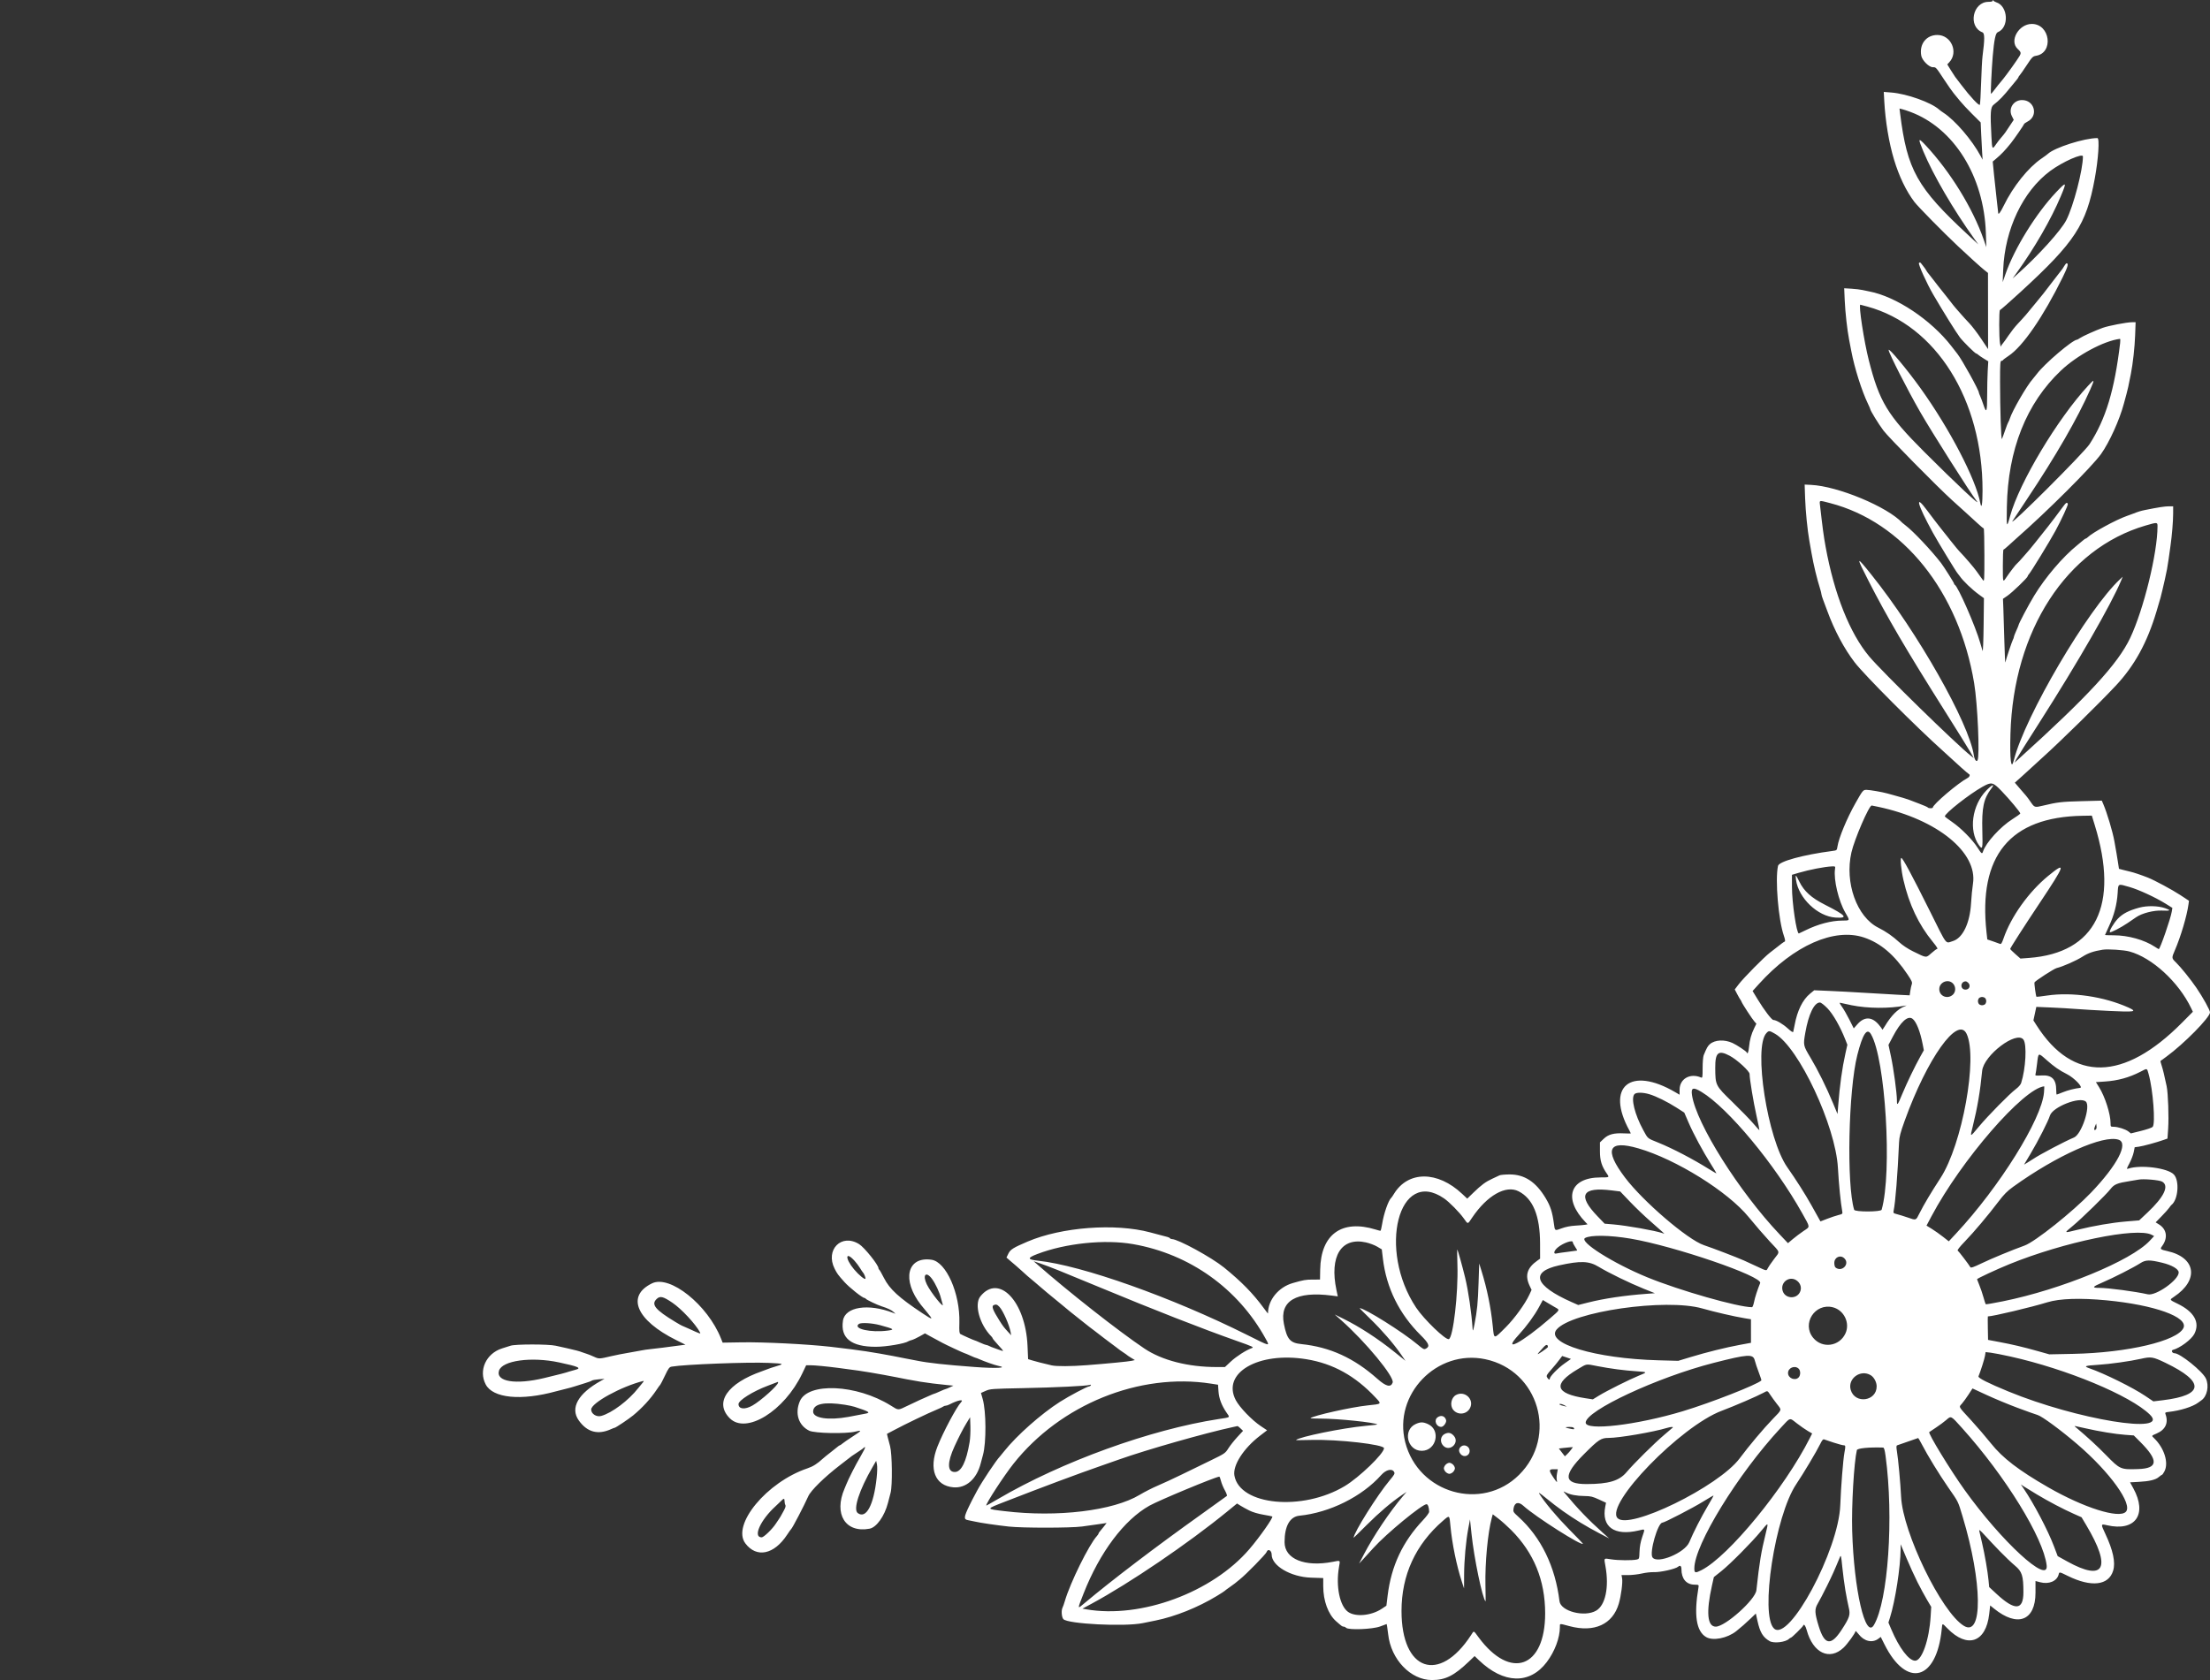 <?xml version="1.0" encoding="UTF-8"?>
<svg xmlns="http://www.w3.org/2000/svg" xmlns:xlink="http://www.w3.org/1999/xlink" id="svg" version="1.1" width="400" height="304.233" viewBox="0, 0, 400,304.233">
  <rect x="0" y="0" width="400" height="304.233" fill="#333333" stroke="none"/>
  <g id="svgg">
    <path id="path0" d="M360.669 0.125 C 360.668 0.261,360.402 0.333,359.906 0.333 C 357.040 0.333,356.149 4.819,358.809 5.853 C 359.231 6.017,359.236 7.076,358.830 10.167 C 358.751 10.762,358.636 12.938,358.573 15.000 C 358.510 17.063,358.406 18.848,358.342 18.967 C 358.207 19.222,356.588 17.492,355.020 15.417 C 354.466 14.683,353.951 14.008,353.874 13.917 C 353.798 13.825,353.446 13.280,353.092 12.705 L 352.448 11.660 352.802 11.283 C 354.518 9.457,353.159 6.333,350.648 6.333 C 348.640 6.333,347.348 8.001,347.740 10.088 C 347.898 10.930,349.137 12.167,349.822 12.167 C 350.417 12.167,350.352 12.096,351.932 14.491 C 352.624 15.541,353.391 16.633,353.637 16.919 C 353.882 17.205,354.377 17.809,354.737 18.261 C 355.096 18.713,356.087 19.777,356.940 20.625 L 358.491 22.166 358.582 24.208 C 358.632 25.331,358.712 26.850,358.758 27.583 L 358.843 28.917 358.487 28.250 C 356.945 25.361,353.843 21.752,351.739 20.400 C 351.470 20.227,351.124 19.973,350.969 19.835 C 349.531 18.547,345.144 16.978,342.353 16.753 L 340.955 16.640 341.048 18.362 C 341.241 21.937,341.897 25.866,342.805 28.879 C 343.724 31.927,345.003 34.586,346.500 36.560 C 347.147 37.413,351.754 42.096,354.344 44.534 C 356.250 46.328,358.478 48.346,359.116 48.857 L 359.816 49.417 359.825 56.310 L 359.833 63.204 358.576 61.322 C 357.884 60.286,356.917 59.022,356.428 58.511 C 355.938 58.001,355.286 57.288,354.977 56.926 C 354.669 56.565,354.252 56.089,354.051 55.870 C 353.849 55.650,353.362 55.046,352.968 54.527 C 352.573 54.008,352.211 53.546,352.163 53.500 C 352.114 53.454,351.816 53.079,351.500 52.667 C 351.184 52.254,350.886 51.879,350.837 51.833 C 350.789 51.788,350.412 51.300,350.000 50.750 C 349.587 50.200,349.156 49.650,349.041 49.529 C 348.925 49.407,348.751 49.157,348.653 48.974 C 348.554 48.790,348.369 48.515,348.240 48.362 C 348.112 48.209,347.897 47.933,347.764 47.750 C 347.577 47.492,347.477 47.461,347.322 47.615 C 347.142 47.792,348.749 51.345,349.908 53.333 C 351.717 56.436,354.049 60.180,354.744 61.098 C 355.317 61.854,357.488 64.000,357.679 64.000 C 357.751 64.000,357.909 64.096,358.030 64.213 C 358.151 64.331,358.614 64.649,359.059 64.922 L 359.868 65.417 359.767 67.151 C 359.712 68.105,359.667 70.117,359.667 71.623 C 359.667 74.628,359.536 74.936,358.978 73.246 C 358.797 72.698,358.541 72.014,358.408 71.725 C 358.275 71.436,358.167 71.150,358.167 71.088 C 358.167 70.636,355.148 65.177,354.293 64.083 C 354.222 63.992,353.727 63.354,353.194 62.667 C 349.494 57.895,343.181 53.689,338.333 52.765 C 338.012 52.704,337.450 52.586,337.083 52.503 C 336.717 52.420,335.826 52.315,335.104 52.270 L 333.791 52.189 333.887 54.386 C 333.983 56.568,334.337 59.743,334.681 61.500 C 334.780 62.004,334.960 62.942,335.081 63.583 C 335.651 66.607,336.963 70.757,338.091 73.100 C 338.316 73.567,338.500 73.992,338.500 74.043 C 338.500 74.309,340.000 76.755,340.894 77.947 C 341.813 79.173,350.593 88.083,353.349 90.585 C 353.953 91.134,355.032 92.108,355.746 92.750 C 356.460 93.392,357.466 94.310,357.981 94.791 C 358.495 95.271,358.973 95.665,359.042 95.666 C 359.110 95.666,359.167 97.858,359.167 100.537 C 359.167 105.187,359.154 105.389,358.881 104.995 C 358.724 104.769,358.534 104.508,358.459 104.417 C 358.385 104.325,358.080 103.899,357.782 103.469 C 357.313 102.793,355.625 100.829,354.580 99.745 C 354.395 99.552,353.985 99.062,353.668 98.656 C 353.351 98.249,353.052 97.879,353.003 97.833 C 352.955 97.787,352.710 97.475,352.460 97.139 C 352.210 96.804,351.910 96.429,351.794 96.306 C 351.678 96.184,351.246 95.633,350.834 95.083 C 350.421 94.533,350.045 94.046,349.997 94.000 C 349.949 93.954,349.395 93.220,348.766 92.368 C 346.483 89.276,347.012 91.286,349.837 96.437 C 350.773 98.144,354.125 103.651,354.338 103.833 C 354.392 103.879,354.552 104.087,354.695 104.295 C 355.307 105.192,356.893 106.708,358.250 107.695 L 359.083 108.300 359.026 113.275 C 358.994 116.075,358.910 118.068,358.836 117.833 C 358.763 117.604,358.575 116.967,358.419 116.417 C 357.563 113.399,354.371 106.119,353.792 105.861 C 353.723 105.831,353.667 105.730,353.667 105.637 C 353.667 105.500,351.806 102.559,351.319 101.927 C 349.552 99.636,346.310 96.199,344.917 95.141 C 344.642 94.932,344.379 94.721,344.333 94.672 C 341.585 91.734,332.639 88.014,327.775 87.786 L 326.633 87.732 326.720 90.241 C 326.801 92.568,327.137 95.941,327.486 97.917 C 327.566 98.375,327.745 99.388,327.883 100.167 C 328.265 102.333,328.854 104.775,329.441 106.631 C 329.565 107.024,329.667 107.445,329.667 107.567 C 329.667 107.689,329.808 108.155,329.981 108.603 C 330.154 109.050,330.501 109.979,330.753 110.667 C 332.024 114.139,333.803 117.471,335.710 119.947 C 337.489 122.259,346.846 131.639,351.738 136.015 C 352.190 136.419,352.758 136.938,353.000 137.167 C 354.149 138.254,356.219 140.089,356.351 140.139 C 356.631 140.243,356.500 140.655,356.125 140.851 C 354.429 141.739,349.833 145.647,349.833 146.201 C 349.833 146.378,349.043 146.371,348.933 146.193 C 348.885 146.116,348.187 145.808,347.381 145.508 C 346.576 145.208,345.767 144.899,345.583 144.821 C 345.251 144.680,344.018 144.309,342.750 143.968 C 342.383 143.869,341.858 143.725,341.583 143.648 C 340.675 143.392,338.393 143.000,337.814 143.000 C 337.214 143.000,337.145 143.083,335.826 145.417 C 334.288 148.137,332.805 151.712,332.573 153.260 C 332.470 153.944,332.454 153.959,331.693 154.059 C 326.332 154.761,321.990 155.952,321.811 156.769 C 321.267 159.254,321.877 166.533,322.870 169.409 C 323.095 170.061,323.151 170.422,323.032 170.461 C 322.877 170.513,322.288 170.948,321.333 171.715 C 321.195 171.826,320.745 172.174,320.333 172.489 C 319.301 173.278,315.574 177.055,314.700 178.199 L 313.983 179.137 314.450 180.027 C 314.706 180.516,314.960 180.954,315.012 181.000 C 315.065 181.046,315.156 181.215,315.216 181.377 C 315.364 181.778,317.139 184.494,317.558 184.961 L 317.897 185.339 317.512 186.128 C 316.969 187.243,316.698 188.220,316.569 189.531 C 316.469 190.542,316.301 190.933,316.139 190.527 C 316.053 190.313,314.340 189.178,313.577 188.830 C 312.112 188.163,310.386 188.251,309.484 189.039 C 309.088 189.385,308.896 189.728,308.357 191.050 C 308.252 191.306,308.167 192.345,308.167 193.359 C 308.167 195.051,308.143 195.192,307.875 195.077 C 305.902 194.227,304.000 195.314,304.000 197.290 L 304.000 198.198 303.224 197.743 C 295.072 192.966,290.556 196.746,294.924 204.692 C 295.057 204.936,295.167 205.162,295.167 205.196 C 295.167 205.229,294.612 205.228,293.933 205.194 C 292.115 205.102,291.112 205.368,290.277 206.163 L 289.583 206.824 289.583 208.453 C 289.583 210.139,289.897 211.139,290.860 212.526 C 291.304 213.166,291.303 213.167,289.708 213.168 C 284.130 213.171,282.846 216.995,286.982 221.288 L 287.339 221.659 286.961 221.736 C 286.753 221.779,285.946 221.851,285.167 221.896 C 284.237 221.949,283.367 222.120,282.638 222.392 C 281.392 222.856,281.427 222.876,281.252 221.563 C 280.969 219.426,280.631 218.377,279.755 216.917 C 277.992 213.974,275.932 212.621,273.232 212.629 C 272.397 212.632,271.572 212.706,271.399 212.795 C 271.225 212.883,270.634 213.161,270.085 213.412 C 268.892 213.958,268.119 214.530,266.656 215.950 L 265.563 217.012 264.657 216.157 C 260.197 211.949,254.848 211.950,252.292 216.161 C 252.095 216.485,251.889 216.787,251.834 216.833 C 251.310 217.269,250.451 219.722,250.157 221.625 C 250.054 222.290,249.915 222.833,249.848 222.833 C 249.781 222.833,249.394 222.731,248.988 222.606 C 242.865 220.719,239.063 223.462,238.949 229.848 L 238.917 231.663 237.603 231.665 C 236.331 231.667,235.959 231.731,234.000 232.292 C 231.397 233.036,229.500 235.356,229.500 237.794 C 229.500 237.840,229.144 237.389,228.708 236.794 C 226.805 234.191,224.700 232.042,221.554 229.487 C 219.276 227.638,213.219 224.333,212.107 224.333 C 211.967 224.333,211.812 224.267,211.762 224.187 C 211.712 224.106,211.502 223.998,211.294 223.946 C 211.087 223.895,210.504 223.742,210.000 223.606 C 209.496 223.471,208.671 223.250,208.167 223.116 C 201.828 221.428,192.166 222.154,186.000 224.781 C 183.404 225.887,182.875 226.217,182.519 226.951 L 182.166 227.676 182.708 228.150 C 183.006 228.410,183.509 228.839,183.826 229.103 C 184.143 229.367,184.600 229.771,184.841 230.000 C 185.486 230.613,186.301 231.321,187.334 232.166 C 187.838 232.578,188.325 232.996,188.417 233.094 C 188.508 233.192,188.995 233.605,189.497 234.011 C 190.760 235.032,190.926 235.168,192.250 236.275 C 193.643 237.439,193.518 237.338,195.500 238.908 C 196.371 239.597,197.158 240.221,197.250 240.294 C 197.342 240.367,197.717 240.649,198.083 240.921 C 198.450 241.192,198.787 241.453,198.833 241.499 C 198.879 241.546,199.366 241.921,199.916 242.334 C 200.466 242.746,200.991 243.140,201.083 243.210 C 201.175 243.280,201.550 243.561,201.917 243.833 C 202.283 244.106,202.660 244.393,202.754 244.470 C 202.848 244.547,203.148 244.752,203.421 244.926 C 203.694 245.100,203.954 245.285,204.000 245.338 C 204.046 245.391,204.381 245.615,204.745 245.836 L 205.406 246.239 204.828 246.372 C 204.255 246.503,200.617 246.858,196.737 247.160 C 193.870 247.383,191.206 247.397,190.333 247.193 C 188.578 246.782,187.537 246.517,186.833 246.300 L 186.083 246.070 185.977 243.660 C 185.622 235.596,180.775 230.525,177.431 234.719 C 176.290 236.151,177.314 239.838,179.446 241.970 C 179.568 242.091,179.667 242.241,179.667 242.304 C 179.668 242.366,180.111 242.904,180.653 243.500 C 181.809 244.771,181.803 244.722,180.748 244.347 C 179.355 243.851,179.260 243.814,178.961 243.655 C 178.801 243.570,178.590 243.500,178.492 243.500 C 178.393 243.500,177.902 243.312,177.401 243.083 C 176.900 242.854,176.448 242.667,176.397 242.667 C 176.292 242.667,174.217 241.741,173.837 241.525 C 173.637 241.411,173.600 241.026,173.642 239.484 C 173.787 234.188,171.255 228.459,168.600 228.073 C 164.178 227.431,163.170 231.753,166.693 236.248 C 166.766 236.341,167.248 236.927,167.764 237.551 C 168.982 239.021,168.887 239.046,166.951 237.760 C 162.702 234.939,161.019 233.396,160.004 231.391 C 159.593 230.580,159.200 229.892,159.129 229.861 C 159.058 229.831,159.000 229.718,159.000 229.611 C 158.998 229.018,156.469 225.862,155.509 225.256 C 152.322 223.244,149.320 226.250,151.068 229.705 C 151.522 230.602,151.677 230.813,152.833 232.104 C 153.731 233.107,156.115 235.000,156.479 235.000 C 156.567 235.000,156.664 235.056,156.694 235.125 C 156.771 235.298,158.770 236.256,159.583 236.510 C 160.641 236.840,161.369 237.186,161.740 237.536 L 162.083 237.860 161.667 237.697 C 157.151 235.937,152.948 236.592,152.570 239.115 C 152.096 242.274,154.064 243.834,158.524 243.833 C 160.410 243.833,163.819 243.253,164.417 242.830 C 164.508 242.766,164.781 242.665,165.023 242.608 C 165.265 242.550,165.902 242.256,166.440 241.953 L 167.417 241.404 168.250 241.866 C 168.708 242.120,169.346 242.465,169.667 242.633 C 169.987 242.800,170.400 243.023,170.583 243.127 C 171.070 243.406,174.486 245.000,174.595 245.000 C 174.646 245.000,175.098 245.187,175.599 245.417 C 176.100 245.646,176.553 245.833,176.605 245.833 C 176.657 245.833,176.936 245.939,177.225 246.067 C 178.165 246.486,180.070 247.158,180.628 247.269 C 182.606 247.659,180.302 247.782,176.422 247.492 C 171.073 247.093,167.970 246.753,166.000 246.351 C 165.587 246.267,164.612 246.080,163.833 245.935 C 163.054 245.791,162.042 245.591,161.583 245.492 C 161.125 245.393,160.075 245.201,159.250 245.066 C 158.425 244.931,157.300 244.747,156.750 244.656 C 155.745 244.490,152.660 244.094,150.333 243.832 C 146.083 243.353,138.261 242.960,134.272 243.026 L 130.794 243.082 130.497 242.333 C 128.091 236.253,121.257 230.779,118.024 232.341 C 113.282 234.632,115.156 239.030,122.410 242.631 L 124.069 243.455 122.576 243.648 C 121.755 243.754,120.558 243.911,119.917 243.997 C 119.275 244.083,118.300 244.197,117.750 244.251 C 117.200 244.305,116.450 244.415,116.083 244.495 C 115.717 244.576,114.667 244.765,113.750 244.916 C 112.833 245.067,111.483 245.332,110.750 245.504 C 108.413 246.053,108.427 246.052,107.471 245.617 C 106.983 245.394,106.396 245.160,106.167 245.096 C 105.938 245.032,105.600 244.917,105.417 244.842 C 104.960 244.654,103.958 244.385,102.667 244.103 C 102.071 243.973,101.133 243.765,100.583 243.642 C 99.252 243.342,93.354 243.338,92.417 243.635 C 92.050 243.752,91.355 243.972,90.873 244.125 C 87.975 245.045,86.581 248.106,87.906 250.642 C 89.213 253.142,94.293 253.642,100.640 251.895 C 101.159 251.752,101.996 251.539,102.500 251.422 C 103.004 251.305,103.754 251.095,104.167 250.956 C 104.579 250.817,105.367 250.570,105.917 250.407 C 106.467 250.245,107.008 250.042,107.119 249.957 C 107.230 249.872,107.792 249.765,108.369 249.719 L 109.417 249.635 108.750 250.005 C 104.632 252.290,103.164 254.912,104.749 257.154 C 106.262 259.296,108.223 259.826,110.609 258.739 C 110.897 258.608,111.178 258.500,111.232 258.500 C 111.422 258.500,113.760 256.941,114.582 256.266 C 116.222 254.920,117.768 253.238,118.809 251.667 C 119.143 251.162,119.455 250.731,119.501 250.708 C 119.548 250.685,119.923 249.956,120.335 249.088 C 120.998 247.691,121.141 247.501,121.583 247.423 C 123.871 247.022,135.387 246.577,139.083 246.747 C 141.976 246.880,142.031 246.909,140.333 247.409 C 139.829 247.558,139.267 247.744,139.083 247.822 C 138.900 247.901,138.375 248.096,137.917 248.256 C 131.628 250.452,129.245 253.933,132.086 256.774 C 135.049 259.737,141.945 255.482,145.194 248.687 L 145.917 247.174 146.667 247.175 C 147.468 247.176,149.579 247.377,151.750 247.659 C 154.723 248.045,156.635 248.320,157.583 248.497 C 158.133 248.599,159.221 248.791,160.000 248.923 C 160.779 249.055,161.754 249.239,162.167 249.331 C 162.930 249.503,165.008 249.890,166.667 250.168 C 167.780 250.355,169.843 250.612,171.408 250.759 L 172.565 250.867 171.908 251.178 C 171.546 251.349,171.196 251.491,171.130 251.494 C 171.064 251.497,170.600 251.688,170.099 251.917 C 169.598 252.146,169.148 252.333,169.099 252.333 C 169.019 252.333,168.561 252.531,166.500 253.452 C 166.179 253.596,165.210 254.053,164.346 254.468 C 162.450 255.379,162.686 255.380,161.195 254.452 C 155.032 250.618,146.208 250.221,144.756 253.712 C 143.838 255.919,144.526 258.063,146.460 259.024 C 147.424 259.503,153.138 259.617,154.801 259.190 C 156.077 258.862,156.008 258.993,154.334 260.073 C 153.512 260.605,152.676 261.180,152.477 261.353 C 152.278 261.526,152.066 261.667,152.006 261.667 C 151.946 261.667,151.751 261.798,151.572 261.958 C 151.394 262.119,150.824 262.573,150.306 262.967 C 149.787 263.362,149.185 263.849,148.967 264.051 C 147.944 264.997,147.150 265.502,146.160 265.835 C 138.793 268.310,132.375 276.066,134.909 279.430 C 136.937 282.122,140.117 281.457,142.474 277.848 C 142.809 277.336,143.136 276.876,143.202 276.827 C 143.416 276.667,145.527 272.616,146.299 270.885 C 146.768 269.834,149.203 267.445,152.010 265.281 C 153.059 264.473,154.029 263.723,154.167 263.614 C 154.304 263.505,154.829 263.156,155.333 262.838 C 155.837 262.521,156.302 262.186,156.366 262.094 C 156.430 262.002,156.526 261.970,156.579 262.023 C 156.632 262.077,156.240 262.862,155.707 263.768 C 154.853 265.220,153.546 267.792,153.174 268.750 C 153.103 268.933,152.963 269.271,152.864 269.500 C 150.862 274.121,153.018 277.586,157.386 276.767 C 158.648 276.530,160.105 274.483,160.721 272.083 C 160.862 271.533,161.076 270.708,161.197 270.250 C 161.541 268.945,161.477 263.224,161.103 261.833 C 160.669 260.222,160.515 259.593,160.551 259.588 C 160.569 259.585,161.108 259.301,161.750 258.957 C 163.842 257.836,167.981 255.848,169.667 255.155 C 170.171 254.948,170.655 254.716,170.742 254.639 C 170.829 254.563,171.016 254.500,171.158 254.499 C 171.300 254.498,171.616 254.394,171.861 254.266 C 173.352 253.488,174.534 253.261,173.955 253.863 C 173.136 254.714,170.705 259.282,169.668 261.917 C 168.064 265.993,169.246 268.994,172.567 269.275 C 174.858 269.469,176.796 267.761,177.512 264.917 C 177.581 264.642,177.762 263.967,177.913 263.417 C 178.529 261.185,178.503 255.541,177.867 253.303 L 177.551 252.190 178.401 251.813 C 179.211 251.453,179.519 251.431,185.167 251.319 C 191.041 251.202,196.590 250.933,197.215 250.735 C 197.431 250.666,197.503 250.694,197.428 250.815 C 197.365 250.917,197.237 251.000,197.143 251.000 C 196.798 251.000,193.513 252.737,191.840 253.805 C 188.436 255.976,184.020 259.890,181.746 262.750 C 181.381 263.208,181.045 263.621,180.999 263.667 C 180.351 264.308,177.717 268.259,176.836 269.911 C 175.894 271.680,175.903 271.662,175.504 272.482 C 174.432 274.683,174.388 275.084,175.207 275.220 C 175.506 275.269,176.088 275.389,176.500 275.486 C 177.455 275.710,180.224 276.117,182.583 276.379 C 185.036 276.652,193.774 276.647,195.833 276.371 C 196.704 276.255,198.064 276.064,198.855 275.948 L 200.293 275.737 199.771 276.406 C 199.485 276.774,199.156 277.176,199.042 277.299 C 198.927 277.423,198.833 277.579,198.833 277.647 C 198.833 277.715,198.700 277.916,198.537 278.094 C 197.100 279.664,193.705 286.541,192.744 289.833 C 192.596 290.337,192.406 290.880,192.321 291.039 C 192.059 291.530,192.140 292.765,192.458 293.135 C 193.215 294.015,203.522 294.537,206.833 293.863 C 207.429 293.742,208.479 293.528,209.167 293.389 C 212.706 292.671,216.819 291.022,220.226 288.955 C 220.973 288.502,221.621 288.083,221.667 288.024 C 221.713 287.965,222.125 287.658,222.583 287.342 C 223.042 287.026,223.454 286.726,223.500 286.675 C 223.546 286.625,223.958 286.288,224.417 285.927 C 225.502 285.074,229.134 281.364,229.254 280.988 C 229.466 280.320,230.167 280.681,230.167 281.458 C 230.167 283.484,233.622 285.508,237.292 285.631 L 239.500 285.705 239.500 287.178 C 239.500 289.818,240.394 292.259,241.821 293.516 C 242.869 294.439,242.955 294.500,243.210 294.500 C 243.333 294.500,243.527 294.594,243.642 294.708 C 244.082 295.148,248.407 294.982,249.781 294.472 L 250.980 294.028 251.063 294.472 C 251.108 294.717,251.194 295.354,251.253 295.890 C 251.757 300.443,255.320 304.167,259.175 304.167 C 261.622 304.167,263.185 303.381,265.894 300.788 L 266.899 299.827 267.658 300.557 C 272.136 304.867,276.865 305.005,279.957 300.917 C 281.406 298.999,282.333 296.524,282.333 294.571 C 282.333 293.890,282.174 293.904,284.099 294.417 C 288.569 295.606,291.891 294.085,292.993 290.345 C 293.411 288.929,293.730 286.475,293.593 285.741 L 293.485 285.167 294.701 285.167 C 295.370 285.166,296.479 285.038,297.167 284.880 C 297.854 284.723,298.829 284.611,299.333 284.632 C 300.499 284.682,303.282 284.057,303.742 283.643 C 304.096 283.324,304.333 283.509,304.333 284.106 C 304.333 285.824,305.210 286.871,306.672 286.900 C 307.494 286.917,307.497 286.919,307.413 287.417 C 306.565 292.423,307.019 295.346,308.808 296.390 C 310.037 297.108,312.617 296.605,314.234 295.333 C 315.030 294.707,315.992 293.863,316.859 293.031 L 317.801 292.125 318.090 293.438 C 318.553 295.542,319.080 296.422,320.301 297.125 C 321.071 297.569,323.164 297.321,323.804 296.710 C 323.925 296.595,324.076 296.500,324.139 296.500 C 324.301 296.500,326.292 294.540,326.371 294.303 C 326.492 293.940,326.786 294.320,327.004 295.121 C 328.132 299.276,331.133 300.710,333.676 298.309 C 334.373 297.651,335.833 295.634,335.833 295.330 C 335.833 295.214,336.091 295.456,336.406 295.869 C 337.403 297.174,338.898 297.510,339.994 296.674 L 340.406 296.361 341.087 297.722 C 345.090 305.719,350.519 304.271,351.445 294.958 C 351.559 293.805,351.494 293.815,352.462 294.807 C 356.092 298.527,359.451 297.376,360.038 292.213 L 360.214 290.665 360.899 291.222 C 365.164 294.687,368.417 293.442,368.417 288.343 L 368.417 286.238 369.250 286.459 C 370.837 286.881,372.301 286.268,372.606 285.054 C 372.731 284.555,372.716 284.553,374.265 285.316 C 378.528 287.415,381.667 287.049,382.473 284.357 C 382.922 282.860,382.456 280.675,381.052 277.688 C 380.210 275.896,380.214 275.877,381.347 276.138 C 386.483 277.324,388.719 274.179,386.112 269.436 L 385.528 268.372 387.055 268.291 C 389.033 268.186,390.148 267.920,390.741 267.410 C 391.004 267.185,391.265 267.000,391.321 267.000 C 391.378 267.000,391.566 266.736,391.740 266.414 C 392.572 264.868,391.732 262.158,389.863 260.366 C 389.394 259.916,389.376 259.946,390.351 259.528 C 391.935 258.849,392.514 257.595,391.953 256.059 C 391.834 255.734,391.888 255.694,392.536 255.622 C 394.629 255.391,396.867 254.687,397.852 253.950 C 398.071 253.786,398.329 253.599,398.425 253.535 C 399.478 252.827,399.882 250.891,399.252 249.565 C 398.633 248.259,394.582 245.000,393.579 245.000 C 393.150 245.000,392.914 244.491,393.296 244.391 C 394.578 244.056,396.654 242.504,397.168 241.497 C 398.222 239.432,397.144 237.493,394.134 236.037 C 392.636 235.313,392.647 235.334,393.462 234.795 C 398.065 231.749,397.475 227.663,392.265 226.502 C 391.028 226.227,390.928 226.140,391.291 225.656 C 392.424 224.149,392.207 222.567,390.745 221.664 L 390.163 221.304 391.246 220.193 C 391.842 219.583,392.457 218.896,392.613 218.667 C 392.770 218.438,392.947 218.213,393.008 218.167 C 394.233 217.240,394.518 213.778,393.462 212.645 C 392.356 211.459,387.439 210.823,385.212 211.578 C 384.863 211.696,384.876 211.637,385.426 210.600 C 385.748 209.993,386.093 209.093,386.192 208.601 L 386.371 207.707 387.130 207.603 C 387.898 207.498,390.337 206.831,391.610 206.379 L 392.304 206.133 392.425 204.358 C 392.570 202.246,392.418 197.927,392.153 196.655 C 391.770 194.810,391.467 193.564,391.231 192.853 C 391.098 192.451,391.010 192.107,391.036 192.088 C 391.062 192.068,391.528 191.728,392.073 191.332 C 395.280 188.993,400.000 184.202,400.000 183.285 C 400.000 182.883,398.727 180.581,397.542 178.841 C 396.531 177.357,394.680 175.059,393.849 174.258 C 393.036 173.473,393.034 173.446,393.648 172.028 C 394.705 169.584,395.818 165.831,396.103 163.750 L 396.194 163.083 394.639 162.056 C 393.212 161.114,389.956 159.360,388.750 158.885 C 387.575 158.422,386.203 157.959,385.583 157.818 C 385.217 157.735,384.603 157.583,384.220 157.481 L 383.524 157.297 383.341 156.107 C 383.166 154.969,383.015 154.081,382.684 152.250 C 382.377 150.548,381.357 147.139,380.695 145.602 L 380.417 144.954 376.750 145.049 C 373.147 145.142,372.366 145.233,369.802 145.854 C 368.277 146.223,368.234 146.210,367.545 145.196 C 367.250 144.760,366.875 144.254,366.712 144.071 C 366.550 143.888,366.025 143.281,365.546 142.721 L 364.675 141.702 365.953 140.560 C 366.656 139.931,367.425 139.229,367.662 139.000 C 367.899 138.771,368.801 137.946,369.667 137.167 C 372.917 134.240,379.866 127.424,382.921 124.166 C 386.349 120.512,388.633 116.346,390.325 110.667 C 391.106 108.047,391.117 108.007,391.406 106.750 C 391.554 106.108,391.744 105.283,391.829 104.917 C 392.142 103.561,392.330 102.550,392.509 101.250 C 392.610 100.517,392.761 99.429,392.846 98.833 C 393.116 96.928,393.322 94.457,393.328 93.042 L 393.333 91.667 392.542 91.667 C 391.827 91.667,390.666 91.847,388.250 92.333 C 387.487 92.486,386.997 92.637,386.083 92.999 C 385.900 93.072,385.375 93.263,384.917 93.425 C 382.970 94.110,378.715 96.428,377.890 97.253 C 377.754 97.389,377.587 97.500,377.520 97.500 C 377.452 97.500,377.250 97.631,377.071 97.792 C 376.893 97.952,376.406 98.357,375.990 98.692 C 373.368 100.802,370.187 104.530,368.169 107.859 C 367.095 109.630,365.333 112.971,365.333 113.237 C 365.333 113.284,365.146 113.733,364.917 114.234 C 364.688 114.735,364.500 115.226,364.500 115.325 C 364.500 115.424,364.426 115.635,364.336 115.794 C 364.161 116.103,363.074 119.360,362.961 119.917 C 362.923 120.100,362.842 118.375,362.780 116.083 C 362.718 113.792,362.637 111.129,362.599 110.167 L 362.529 108.417 363.341 107.859 C 364.210 107.262,367.000 104.575,367.000 104.335 C 367.000 104.256,367.096 104.091,367.214 103.970 C 367.572 103.603,370.964 98.057,372.027 96.101 C 373.076 94.173,374.341 91.428,374.269 91.239 C 374.120 90.851,373.953 90.964,373.250 91.928 C 372.502 92.955,371.358 94.467,370.693 95.311 C 369.070 97.370,367.423 99.429,367.344 99.500 C 367.292 99.546,366.801 100.108,366.253 100.750 C 365.704 101.392,365.166 101.973,365.058 102.042 C 364.878 102.157,363.775 103.586,363.167 104.493 C 362.492 105.498,362.511 105.557,362.505 102.458 C 362.502 100.831,362.556 99.500,362.625 99.499 C 362.694 99.499,363.091 99.180,363.507 98.791 C 363.923 98.402,364.598 97.790,365.007 97.432 C 370.495 92.622,378.638 84.500,380.282 82.196 C 381.784 80.091,383.631 76.015,384.411 73.083 C 384.533 72.625,384.747 71.837,384.885 71.333 C 385.115 70.499,385.224 69.996,385.683 67.667 C 386.049 65.804,386.371 62.888,386.450 60.708 L 386.537 58.333 385.894 58.337 C 384.919 58.342,381.668 58.965,380.583 59.354 C 379.277 59.823,376.982 60.854,376.474 61.199 C 376.231 61.365,375.989 61.500,375.936 61.500 C 375.155 61.500,370.057 65.837,368.687 67.667 C 368.447 67.987,368.114 68.400,367.947 68.583 C 366.863 69.777,364.182 74.411,363.752 75.833 C 363.683 76.063,363.568 76.325,363.497 76.417 C 363.426 76.508,363.163 77.183,362.914 77.917 C 362.664 78.650,362.406 79.350,362.340 79.473 C 362.188 79.756,362.001 74.060,362.000 69.125 C 362.000 65.965,362.039 65.333,362.236 65.333 C 362.366 65.333,362.497 65.273,362.528 65.199 C 362.558 65.125,363.010 64.783,363.531 64.439 C 366.109 62.741,369.799 57.382,373.342 50.192 C 374.256 48.337,374.442 47.667,374.041 47.667 C 373.966 47.667,373.763 47.910,373.590 48.208 C 373.417 48.506,373.232 48.788,373.179 48.833 C 373.126 48.879,372.745 49.367,372.333 49.917 C 371.921 50.467,371.546 50.954,371.500 51.000 C 371.454 51.046,371.079 51.533,370.667 52.083 C 370.255 52.633,369.880 53.121,369.833 53.167 C 369.787 53.212,369.113 54.038,368.335 55.000 C 366.851 56.837,366.418 57.337,365.128 58.706 C 364.694 59.167,363.981 60.076,363.544 60.726 C 363.108 61.377,362.619 62.056,362.458 62.236 C 362.298 62.416,362.157 62.642,362.146 62.740 C 362.134 62.837,362.065 62.579,361.991 62.167 C 361.807 61.128,361.800 56.207,361.983 56.139 C 362.130 56.084,363.797 54.618,365.741 52.833 C 375.564 43.817,377.608 40.691,379.144 32.333 C 379.794 28.798,380.041 25.000,379.621 25.000 C 377.239 25.000,371.863 26.718,370.641 27.869 C 370.517 27.987,370.002 28.363,369.499 28.706 C 367.112 30.328,364.356 33.765,362.681 37.208 C 362.070 38.465,361.671 38.989,361.665 38.542 C 361.664 38.473,361.548 37.442,361.407 36.250 C 361.266 35.058,361.043 32.996,360.912 31.667 L 360.674 29.250 361.212 28.796 C 362.257 27.913,362.907 27.233,363.964 25.917 C 364.540 25.199,366.333 22.603,366.333 22.487 C 366.333 22.406,366.623 22.192,366.977 22.012 C 369.003 20.978,368.236 18.082,365.946 18.116 C 364.421 18.139,363.466 19.660,364.131 21.005 L 364.475 21.700 363.862 22.620 C 363.526 23.126,363.131 23.718,362.987 23.935 C 362.842 24.152,362.504 24.575,362.237 24.874 C 361.969 25.174,361.534 25.737,361.269 26.126 C 360.593 27.120,360.564 27.073,360.442 24.807 C 360.203 20.363,360.267 19.410,360.834 18.971 C 361.877 18.164,362.612 17.401,363.969 15.713 C 364.273 15.335,364.705 14.814,364.927 14.555 C 365.150 14.295,365.333 14.032,365.333 13.970 C 365.333 13.908,365.431 13.758,365.549 13.637 C 365.668 13.516,366.241 12.693,366.823 11.809 C 367.786 10.346,367.936 10.193,368.498 10.103 C 371.759 9.581,371.081 4.333,367.753 4.333 C 365.388 4.333,363.640 7.370,365.163 8.833 C 365.935 9.575,365.935 9.570,364.998 10.953 C 364.044 12.362,362.542 14.385,362.055 14.917 C 361.887 15.100,361.453 15.644,361.091 16.125 C 360.728 16.606,360.399 17.000,360.359 17.000 C 360.267 17.000,360.477 12.467,360.676 10.167 C 360.930 7.217,361.187 5.985,361.577 5.833 C 363.684 5.012,363.480 1.088,361.295 0.406 C 361.087 0.342,360.862 0.205,360.794 0.103 C 360.708 -0.028,360.671 -0.021,360.669 0.125 M345.752 20.251 C 353.643 23.174,359.084 31.891,359.433 42.167 L 359.521 44.750 359.026 43.333 C 357.055 37.693,353.005 31.112,348.575 26.354 C 347.165 24.840,347.099 24.980,348.098 27.367 C 349.921 31.727,353.546 37.950,357.349 43.250 L 358.066 44.250 356.242 42.559 C 346.963 33.961,345.184 30.782,343.910 20.534 L 343.800 19.652 344.275 19.766 C 344.536 19.828,345.201 20.046,345.752 20.251 M377.000 28.328 C 377.000 30.751,375.292 37.296,373.993 39.850 C 373.038 41.727,368.935 46.263,365.114 49.667 L 364.272 50.417 364.991 49.417 C 368.263 44.869,371.236 39.710,372.997 35.523 C 374.113 32.870,374.041 32.808,372.160 34.791 C 368.530 38.620,364.602 44.961,362.998 49.583 L 362.478 51.083 362.569 48.833 C 362.868 41.496,366.141 34.617,371.077 30.954 C 373.310 29.297,377.000 27.661,377.000 28.328 M338.003 55.508 C 350.432 58.911,358.848 72.367,358.831 88.809 C 358.828 91.278,358.651 92.276,358.428 91.085 C 357.613 86.740,352.891 77.665,347.618 70.306 C 345.171 66.892,341.833 62.887,341.833 63.365 C 341.833 63.883,345.212 70.522,347.544 74.583 C 349.609 78.181,356.625 89.251,357.729 90.655 C 358.843 92.069,354.016 87.548,348.239 81.766 C 341.616 75.137,340.161 72.730,338.253 65.250 C 337.377 61.817,336.361 55.167,336.712 55.167 C 336.736 55.167,337.318 55.320,338.003 55.508 M383.733 62.125 C 382.724 70.624,381.139 75.866,378.203 80.410 C 377.189 81.980,363.439 95.703,364.252 94.333 C 364.334 94.196,365.501 92.433,366.847 90.417 C 372.102 82.540,376.037 75.718,378.327 70.515 C 379.163 68.614,379.129 68.553,377.944 69.833 C 372.410 75.810,365.478 87.388,363.824 93.417 C 363.200 95.693,363.163 95.589,363.233 91.750 C 363.421 81.412,366.757 73.014,373.033 67.077 C 375.974 64.296,380.795 61.708,383.705 61.348 C 383.772 61.340,383.785 61.690,383.733 62.125 M331.247 91.087 C 344.469 94.522,354.552 107.125,357.310 123.667 C 357.943 127.460,358.357 136.955,357.920 137.661 C 357.712 137.998,357.376 137.533,357.258 136.747 C 356.381 130.895,347.101 114.524,338.744 104.083 C 335.911 100.544,335.873 100.620,338.197 105.167 C 341.551 111.727,345.065 117.727,351.913 128.583 C 354.226 132.250,356.372 135.700,356.681 136.250 L 357.244 137.250 356.747 136.860 C 354.119 134.800,340.641 121.625,338.306 118.833 C 334.796 114.637,331.989 107.567,330.428 98.994 C 330.074 97.048,329.876 95.580,329.411 91.458 C 329.307 90.530,329.194 90.553,331.247 91.087 M390.500 95.292 C 390.498 100.120,388.008 110.301,385.561 115.488 C 383.355 120.161,377.967 126.013,365.434 137.345 L 364.618 138.083 364.909 137.518 C 365.069 137.207,366.979 134.169,369.155 130.768 C 376.024 120.025,382.157 109.360,383.926 105.083 L 384.202 104.417 383.752 104.833 C 377.916 110.242,366.487 129.705,364.500 137.618 C 364.003 139.600,363.746 137.613,363.883 132.833 C 364.417 114.148,374.035 99.325,388.333 95.149 C 390.467 94.526,390.500 94.529,390.500 95.292 M362.270 143.208 C 363.691 144.678,365.669 147.051,365.663 147.279 C 365.662 147.355,365.026 147.815,364.251 148.301 C 362.062 149.675,359.419 152.583,358.914 154.175 C 358.758 154.667,358.640 154.582,357.922 153.455 C 357.000 152.010,354.936 149.922,353.351 148.833 C 352.617 148.329,352.013 147.869,352.008 147.810 C 351.968 147.289,356.443 143.767,358.833 142.439 C 360.471 141.529,360.696 141.580,362.270 143.208 M359.508 143.125 C 356.911 145.817,356.299 150.377,358.180 153.019 C 358.824 153.923,358.883 153.675,358.793 150.458 C 358.676 146.225,359.021 144.595,360.427 142.751 C 361.145 141.810,360.540 142.056,359.508 143.125 M339.947 146.074 C 350.605 148.329,357.995 154.334,357.096 160.008 C 356.973 160.783,356.819 162.354,356.754 163.500 C 356.548 167.141,355.247 169.848,353.444 170.385 C 352.053 170.800,352.525 171.423,349.239 164.833 C 346.018 158.372,344.384 155.333,344.132 155.333 C 343.888 155.333,344.097 157.516,344.515 159.330 C 345.526 163.718,347.263 167.390,349.783 170.464 C 350.631 171.498,350.816 171.833,350.539 171.833 C 350.468 171.833,350.025 172.171,349.552 172.584 C 348.564 173.449,348.751 173.469,346.250 172.242 C 345.320 171.785,344.370 171.155,343.750 170.583 C 342.585 169.508,341.338 168.642,339.977 167.962 C 336.072 166.011,333.852 159.809,335.098 154.333 C 335.643 151.940,338.280 145.833,338.769 145.833 C 338.792 145.833,339.323 145.941,339.947 146.074 M379.138 149.375 C 383.616 163.884,379.332 172.533,367.222 173.432 L 365.695 173.546 364.766 172.731 C 364.255 172.283,363.837 171.865,363.835 171.802 C 363.833 171.645,366.411 167.628,369.159 163.507 C 373.844 156.483,374.042 155.849,370.693 158.598 C 367.194 161.468,363.993 165.952,362.639 169.877 C 362.339 170.744,362.192 170.978,362.000 170.890 C 361.863 170.828,361.287 170.621,360.721 170.430 L 359.693 170.083 359.555 168.833 C 358.020 154.930,363.787 147.914,376.930 147.695 L 378.611 147.667 379.138 149.375 M332.127 157.358 C 331.851 159.245,332.778 163.148,333.996 165.227 C 334.860 166.700,334.873 166.666,333.458 166.670 C 331.458 166.674,329.054 167.308,326.789 168.427 C 326.152 168.742,325.609 169.000,325.583 169.000 C 325.161 169.000,324.341 163.449,324.337 160.566 L 324.333 158.382 325.542 158.025 C 327.498 157.448,330.284 156.908,331.561 156.858 C 332.192 156.834,332.203 156.844,332.127 157.358 M325.070 159.292 C 325.524 162.606,328.996 165.922,332.224 166.124 C 334.593 166.271,334.165 165.751,330.315 163.804 C 327.848 162.555,326.534 161.370,325.667 159.610 C 325.018 158.291,324.927 158.242,325.070 159.292 M385.440 160.592 C 387.109 161.072,390.150 162.479,391.970 163.612 L 393.190 164.371 393.077 165.061 C 392.866 166.347,390.962 171.833,390.726 171.833 C 390.689 171.833,390.374 171.644,390.024 171.413 C 388.132 170.161,385.174 169.333,382.590 169.333 C 381.716 169.333,381.000 169.306,381.000 169.272 C 381.000 169.239,381.330 168.508,381.734 167.647 C 382.636 165.725,383.154 163.738,383.284 161.708 C 383.399 159.903,383.274 159.968,385.440 160.592 M387.185 164.330 C 385.292 164.843,384.171 165.426,383.303 166.349 C 382.542 167.160,381.704 168.593,381.886 168.775 C 382.015 168.903,383.893 167.930,385.083 167.119 C 385.633 166.744,386.340 166.262,386.653 166.048 C 387.712 165.327,389.821 164.790,391.328 164.858 C 392.860 164.928,393.003 164.814,391.875 164.425 C 390.587 163.980,388.623 163.940,387.185 164.330 M337.394 169.737 C 340.375 170.738,342.866 172.859,345.264 176.440 C 346.020 177.568,346.148 177.862,346.026 178.190 C 345.945 178.406,345.825 178.948,345.760 179.393 L 345.641 180.202 343.445 180.091 C 342.238 180.030,339.563 179.875,337.500 179.747 C 335.438 179.619,332.538 179.463,331.057 179.400 L 328.364 179.285 327.608 179.905 C 326.276 180.997,325.290 182.996,324.825 185.552 C 324.722 186.119,324.606 186.684,324.568 186.808 C 324.522 186.956,324.189 186.749,323.588 186.200 C 322.698 185.387,321.474 184.667,320.980 184.667 C 320.672 184.667,319.324 182.899,318.122 180.918 L 317.212 179.420 318.347 178.162 C 324.660 171.172,331.998 167.926,337.394 169.737 M385.411 172.261 C 389.515 173.368,394.338 177.804,396.604 182.555 L 396.900 183.178 394.909 185.184 C 384.381 195.785,375.196 195.953,368.626 185.664 L 368.039 184.744 368.302 183.519 L 368.565 182.294 371.241 182.407 C 372.713 182.470,374.742 182.588,375.750 182.670 C 376.758 182.752,379.441 182.910,381.712 183.023 C 386.408 183.255,386.919 183.166,385.233 182.410 C 380.793 180.420,375.048 179.572,370.522 180.238 C 369.481 180.392,368.612 180.495,368.591 180.467 C 368.471 180.303,368.156 177.986,368.236 177.856 C 368.437 177.532,371.771 175.378,372.250 175.264 C 373.340 175.004,375.811 173.916,376.889 173.222 C 377.932 172.550,378.916 172.209,380.583 171.941 C 381.490 171.795,384.399 171.988,385.411 172.261 M353.488 178.070 C 354.037 178.655,354.007 179.618,353.424 180.119 C 352.449 180.958,351.000 180.339,351.000 179.083 C 351.000 177.808,352.621 177.148,353.488 178.070 M356.238 177.929 C 356.741 178.432,356.452 179.167,355.750 179.167 C 354.743 179.167,354.772 177.698,355.780 177.672 C 355.888 177.669,356.094 177.785,356.238 177.929 M359.300 180.700 C 359.410 180.810,359.500 181.058,359.500 181.250 C 359.500 181.442,359.410 181.690,359.300 181.800 C 359.190 181.910,358.942 182.000,358.750 182.000 C 358.558 182.000,358.310 181.910,358.200 181.800 C 358.090 181.690,358.000 181.442,358.000 181.250 C 358.000 181.058,358.090 180.810,358.200 180.700 C 358.310 180.590,358.558 180.500,358.750 180.500 C 358.942 180.500,359.190 180.590,359.300 180.700 M330.750 182.542 C 331.766 183.585,333.060 185.845,333.990 188.199 L 334.365 189.149 334.020 190.699 C 333.412 193.432,332.996 196.433,332.699 200.220 L 332.583 201.690 331.767 199.720 C 330.588 196.873,329.018 193.706,327.673 191.457 C 326.368 189.277,326.359 189.230,326.756 186.957 C 327.342 183.609,328.363 181.500,329.399 181.500 C 329.593 181.500,330.167 181.943,330.750 182.542 M335.167 182.003 C 338.075 182.587,341.888 182.615,344.833 182.074 C 345.168 182.013,345.152 182.036,344.750 182.190 C 343.475 182.679,342.303 183.854,341.128 185.821 C 340.877 186.240,340.671 186.500,340.670 186.398 C 340.668 186.297,340.362 185.867,339.989 185.444 C 338.757 184.044,337.411 184.042,336.182 185.439 L 335.522 186.189 334.745 184.636 C 334.318 183.782,333.708 182.721,333.391 182.277 C 332.953 181.667,332.886 181.493,333.115 181.561 C 333.281 181.611,334.204 181.810,335.167 182.003 M346.133 184.428 C 346.826 184.914,347.545 186.712,348.008 189.115 L 348.206 190.147 347.584 191.260 C 346.612 192.997,345.124 196.079,344.329 198.000 C 343.434 200.164,343.333 200.285,343.333 199.206 C 343.333 197.903,342.726 193.445,342.240 191.182 L 341.808 189.172 342.606 187.657 C 344.006 185.003,345.283 183.833,346.133 184.428 M355.944 187.167 C 358.011 191.469,355.160 207.222,351.217 213.282 C 349.475 215.959,348.230 218.051,347.411 219.677 C 346.745 221.000,346.848 220.964,345.276 220.422 C 344.620 220.196,343.760 219.930,343.364 219.830 C 342.699 219.662,342.652 219.613,342.739 219.199 C 343.063 217.666,343.455 212.725,343.720 206.833 C 343.766 205.819,343.958 205.081,344.737 202.917 C 348.799 191.643,354.347 183.844,355.944 187.167 M321.271 187.160 C 325.573 189.627,332.233 203.828,332.655 211.431 C 332.819 214.387,333.157 217.801,333.431 219.268 C 333.525 219.771,333.504 219.793,332.723 219.989 C 332.280 220.101,331.373 220.404,330.706 220.663 L 329.494 221.133 329.106 220.442 C 328.893 220.061,328.321 219.037,327.836 218.167 C 326.771 216.253,325.008 213.479,323.494 211.333 C 319.916 206.261,317.323 189.614,319.710 187.042 C 320.154 186.563,320.242 186.570,321.271 187.160 M338.639 187.241 C 341.259 191.681,342.507 212.225,340.569 219.018 C 340.451 219.431,335.722 219.441,335.595 219.029 C 334.196 214.477,334.546 197.384,336.170 191.000 C 337.135 187.204,337.916 186.015,338.639 187.241 M366.234 188.221 C 366.885 189.099,366.653 193.481,365.817 196.083 C 365.724 196.373,365.327 196.828,364.870 197.167 C 363.751 197.997,359.836 201.972,358.175 203.966 C 356.504 205.970,356.552 205.973,357.068 203.899 C 357.902 200.541,358.415 197.503,358.759 193.892 C 359.030 191.058,364.985 186.539,366.234 188.221 M313.069 191.146 C 314.406 191.859,316.667 193.931,316.667 194.443 C 316.667 195.325,317.359 199.511,317.916 201.996 C 318.232 203.408,318.471 204.585,318.445 204.610 C 318.420 204.635,317.916 204.087,317.325 203.390 C 316.734 202.694,315.040 200.951,313.561 199.516 C 310.479 196.525,310.473 196.513,310.452 193.341 C 310.434 190.534,311.012 190.049,313.069 191.146 M370.392 191.889 C 371.793 193.130,372.709 193.767,374.098 194.467 C 375.431 195.138,377.113 196.893,376.486 196.959 C 375.554 197.055,374.266 197.384,373.335 197.762 C 372.788 197.985,372.301 198.167,372.253 198.167 C 372.206 198.167,372.167 197.789,372.167 197.328 C 372.167 195.400,371.356 194.593,369.533 194.708 C 368.555 194.769,368.333 194.740,368.403 194.558 C 368.451 194.434,368.584 193.545,368.698 192.583 C 368.943 190.521,368.878 190.548,370.392 191.889 M388.901 194.492 C 389.693 197.316,390.157 203.486,389.618 204.025 C 389.472 204.171,388.526 204.495,387.516 204.746 L 385.680 205.201 385.234 204.850 C 384.706 204.436,383.333 204.000,382.553 204.000 C 382.020 204.000,382.000 203.976,382.000 203.344 C 382.000 201.683,381.004 198.563,379.923 196.833 L 379.350 195.917 380.966 195.809 C 383.323 195.651,385.372 195.087,387.417 194.032 C 388.691 193.374,388.578 193.339,388.901 194.492 M369.953 197.792 C 369.544 202.625,361.910 214.873,354.036 223.328 L 352.722 224.739 351.653 223.899 C 351.065 223.437,350.157 222.797,349.637 222.477 L 348.690 221.894 349.587 220.205 C 354.990 210.028,366.200 197.094,369.983 196.674 C 370.019 196.670,370.006 197.173,369.953 197.792 M307.964 197.688 C 312.790 200.609,321.246 210.801,326.198 219.667 C 327.678 222.316,327.657 222.049,326.452 222.857 C 325.883 223.239,325.011 223.894,324.515 224.312 L 323.613 225.072 322.140 223.518 C 314.764 215.739,307.020 203.441,306.246 198.279 C 306.040 196.907,306.444 196.768,307.964 197.688 M298.511 198.101 C 299.747 198.465,301.803 199.481,303.465 200.548 L 304.847 201.435 305.642 203.276 C 306.517 205.304,308.187 208.406,309.692 210.800 C 310.228 211.653,310.667 212.385,310.667 212.427 C 310.667 212.468,310.085 212.138,309.375 211.694 C 306.431 209.851,302.710 207.908,300.126 206.865 C 298.124 206.057,298.292 206.199,297.414 204.587 C 295.880 201.773,295.167 198.891,295.812 198.110 C 296.110 197.750,297.309 197.746,298.511 198.101 M377.529 199.442 C 378.442 200.269,376.759 205.368,375.383 205.940 C 373.746 206.620,369.226 209.000,368.000 209.827 C 367.771 209.982,367.304 210.276,366.962 210.482 L 366.341 210.856 367.515 208.886 C 368.898 206.565,370.732 202.961,371.021 201.996 C 371.496 200.409,376.449 198.466,377.529 199.442 M379.305 204.518 C 378.996 204.710,378.953 204.470,379.193 203.900 L 379.398 203.417 379.462 203.899 C 379.500 204.182,379.435 204.437,379.305 204.518 M383.468 206.347 C 385.296 206.984,383.227 210.945,378.467 215.924 C 375.166 219.377,368.333 224.822,366.448 225.501 C 364.142 226.333,360.471 227.851,358.667 228.719 C 357.183 229.433,356.722 229.590,356.624 229.417 C 356.356 228.940,354.519 226.532,354.339 226.420 C 354.218 226.345,354.688 225.743,355.622 224.776 C 357.288 223.051,359.834 220.030,361.719 217.541 C 362.698 216.248,363.305 215.636,364.369 214.869 C 372.255 209.185,380.744 205.398,383.468 206.347 M296.534 207.907 C 303.341 209.880,312.747 215.738,316.499 220.343 C 317.645 221.748,319.351 223.724,320.291 224.734 C 322.308 226.901,322.207 226.476,321.062 227.999 C 320.545 228.685,320.046 229.416,319.951 229.623 C 319.729 230.112,319.753 230.116,318.045 229.314 C 317.241 228.937,316.171 228.444,315.667 228.219 C 314.356 227.634,309.987 225.959,308.417 225.439 C 305.488 224.468,297.375 217.515,294.101 213.169 C 290.275 208.090,291.089 206.329,296.534 207.907 M391.349 213.937 C 392.652 214.695,391.700 216.692,388.682 219.533 L 387.180 220.947 384.833 221.143 C 382.255 221.359,378.998 221.918,375.927 222.671 C 373.505 223.266,373.535 223.291,375.121 221.983 C 376.757 220.635,381.229 216.265,382.000 215.262 C 382.647 214.419,383.230 214.181,385.500 213.830 C 386.188 213.724,386.863 213.610,387.000 213.578 C 387.838 213.380,390.816 213.626,391.349 213.937 M274.859 215.680 C 277.468 217.011,278.736 220.101,278.745 225.149 L 278.750 227.880 278.252 228.232 C 276.386 229.550,275.968 230.928,276.865 232.806 L 277.210 233.529 276.814 234.389 C 276.049 236.048,274.138 238.691,272.567 240.262 C 270.296 242.533,270.431 242.542,270.186 240.115 C 269.839 236.681,269.155 233.338,268.117 230.000 L 267.728 228.750 267.614 232.250 C 267.495 235.908,267.362 237.256,266.876 239.750 C 266.662 240.847,266.573 241.093,266.543 240.667 C 266.329 237.550,265.779 233.778,265.168 231.250 C 264.724 229.407,263.859 226.304,263.764 226.209 C 263.726 226.170,263.736 227.439,263.786 229.028 C 263.949 234.135,263.024 242.143,262.237 242.445 C 261.667 242.664,257.738 238.881,256.312 236.741 C 249.313 226.234,253.145 211.278,261.377 216.975 C 262.331 217.636,264.120 219.451,264.926 220.575 C 265.728 221.694,265.605 221.705,266.454 220.445 C 269.161 216.426,272.553 214.503,274.859 215.680 M291.739 215.523 L 293.250 215.713 295.047 217.597 C 296.035 218.633,297.685 220.211,298.714 221.103 C 299.742 221.995,300.733 222.872,300.917 223.052 L 301.250 223.380 300.917 223.262 C 299.626 222.805,294.438 221.883,292.008 221.677 L 290.434 221.544 289.149 220.210 C 285.471 216.391,286.326 214.844,291.739 215.523 M389.452 223.560 L 389.889 223.788 389.077 224.656 C 385.703 228.263,373.123 233.446,362.523 235.597 C 360.855 235.935,359.453 236.175,359.408 236.130 C 359.362 236.085,359.174 235.503,358.990 234.838 C 358.806 234.173,358.470 233.190,358.244 232.653 C 358.018 232.116,357.833 231.644,357.833 231.603 C 357.833 231.469,361.382 229.816,363.667 228.886 C 373.555 224.859,386.736 222.137,389.452 223.560 M295.128 224.254 C 303.060 225.595,319.074 231.086,318.582 232.295 C 318.081 233.527,317.638 234.896,317.479 235.706 C 317.375 236.234,317.206 236.667,317.103 236.666 C 314.567 236.663,303.973 233.638,298.167 231.259 C 291.975 228.721,285.739 224.782,286.892 224.137 C 287.911 223.567,291.352 223.616,295.128 224.254 M247.217 224.932 C 247.877 225.077,248.795 225.421,249.257 225.696 L 250.098 226.195 250.299 227.889 C 250.929 233.183,253.255 237.885,257.154 241.750 C 258.630 243.212,258.845 243.759,258.103 244.156 C 257.735 244.353,257.620 244.297,256.542 243.393 C 253.864 241.147,246.989 236.833,246.088 236.833 C 246.041 236.833,246.875 237.677,247.943 238.708 C 250.061 240.756,252.199 243.217,253.529 245.141 L 254.381 246.373 252.498 244.854 C 249.440 242.386,246.081 240.198,243.107 238.736 L 241.583 237.987 242.750 239.021 C 247.172 242.939,252.418 249.297,252.065 250.309 C 251.738 251.244,250.872 251.031,249.294 249.628 C 245.056 245.861,240.717 243.879,235.534 243.345 C 233.495 243.135,232.930 242.477,232.378 239.670 C 231.561 235.527,234.598 233.732,241.025 234.559 L 242.133 234.702 241.891 233.559 C 240.596 227.441,242.754 223.946,247.217 224.932 M284.667 224.893 C 284.667 225.018,284.858 225.402,285.092 225.746 C 285.325 226.091,285.494 226.388,285.467 226.406 C 285.439 226.425,284.667 226.530,283.750 226.641 C 282.833 226.751,281.915 226.886,281.708 226.940 C 281.088 227.103,281.241 226.434,281.958 225.842 C 282.934 225.037,284.667 224.430,284.667 224.893 M205.083 225.247 C 215.345 227.045,224.082 233.281,229.079 242.375 C 229.861 243.798,230.011 243.829,225.718 241.682 C 212.114 234.880,195.825 229.095,187.886 228.247 C 185.922 228.037,185.890 227.747,187.755 227.035 C 192.878 225.080,199.956 224.349,205.083 225.247 M154.684 228.283 C 154.998 228.631,155.438 229.217,155.661 229.583 C 155.883 229.950,156.107 230.287,156.158 230.333 C 156.375 230.529,156.700 231.317,156.639 231.499 C 156.554 231.754,155.447 230.845,154.574 229.803 C 152.893 227.795,152.993 226.409,154.684 228.283 M333.833 227.833 C 334.865 228.865,333.336 230.402,332.209 229.466 C 332.094 229.371,332.000 229.006,332.000 228.656 C 332.000 227.611,333.112 227.112,333.833 227.833 M391.333 228.613 C 393.127 229.049,394.333 229.760,394.333 230.381 C 394.333 231.742,390.203 234.660,388.742 234.332 C 386.422 233.810,381.602 233.171,379.968 233.168 C 378.564 233.166,378.674 232.981,380.553 232.181 C 382.495 231.354,386.186 229.471,387.417 228.679 C 388.352 228.077,389.080 228.065,391.333 228.613 M191.500 229.963 C 192.646 230.423,196.058 231.826,199.083 233.082 C 208.957 237.182,217.520 240.532,223.814 242.758 C 226.823 243.821,227.012 243.912,226.557 244.075 C 225.514 244.450,223.772 245.568,222.764 246.512 L 221.708 247.500 220.205 247.500 C 215.034 247.500,210.313 246.289,207.121 244.143 C 202.442 240.998,193.330 233.834,187.599 228.796 L 187.083 228.343 188.250 228.735 C 188.892 228.950,190.354 229.503,191.500 229.963 M289.348 229.349 C 291.176 230.457,294.944 232.292,297.497 233.319 L 299.526 234.135 298.055 234.242 C 294.082 234.534,290.371 235.083,287.498 235.805 L 285.652 236.269 284.451 235.736 C 277.744 232.760,276.887 230.268,282.167 229.097 C 286.064 228.234,287.596 228.287,289.348 229.349 M168.687 231.542 C 169.318 232.396,170.050 233.968,170.306 235.020 C 170.409 235.444,170.541 235.913,170.598 236.062 C 171.038 237.208,168.468 234.021,167.747 232.526 C 166.916 230.804,167.609 230.080,168.687 231.542 M325.315 231.927 C 325.953 232.464,326.129 233.267,325.763 233.975 C 325.099 235.260,323.118 235.118,322.668 233.753 C 322.127 232.115,324.002 230.822,325.315 231.927 M121.705 235.859 C 123.341 236.970,125.875 239.688,126.686 241.202 C 126.873 241.553,126.752 241.515,124.779 240.603 C 124.062 240.271,123.445 240.000,123.407 240.000 C 123.370 240.000,122.832 239.693,122.211 239.318 C 118.588 237.127,117.809 236.170,118.846 235.180 C 119.472 234.581,120.011 234.709,121.705 235.859 M381.265 235.420 C 389.953 236.250,396.092 238.453,395.196 240.419 C 394.118 242.784,385.068 244.914,375.250 245.114 L 370.917 245.202 368.833 244.615 C 366.191 243.872,364.264 243.416,361.790 242.952 L 359.830 242.583 359.790 240.458 C 359.768 239.290,359.768 238.333,359.791 238.333 C 360.661 238.334,367.687 236.665,370.583 235.770 C 372.782 235.091,376.530 234.968,381.265 235.420 M281.375 236.630 C 282.375 237.203,282.441 237.041,280.542 238.692 C 275.474 243.098,271.736 245.071,274.858 241.692 C 276.280 240.153,277.707 238.205,278.542 236.665 L 279.248 235.363 279.916 235.770 C 280.283 235.994,280.940 236.381,281.375 236.630 M180.910 236.623 C 181.557 237.321,182.688 239.882,182.916 241.167 L 183.019 241.750 182.468 241.152 C 181.725 240.348,181.506 240.059,180.890 239.083 C 179.665 237.144,179.419 236.461,179.875 236.277 C 180.293 236.108,180.495 236.176,180.910 236.623 M308.122 236.898 C 310.332 237.530,313.889 238.351,315.750 238.658 L 316.917 238.850 316.917 240.982 L 316.918 243.113 314.917 243.481 C 312.398 243.945,308.908 244.811,306.000 245.693 L 303.750 246.375 300.167 246.278 C 288.723 245.967,279.631 243.215,281.745 240.703 C 284.473 237.461,301.502 235.005,308.122 236.898 M331.739 236.681 C 333.762 237.191,334.889 239.533,334.017 241.417 C 332.922 243.782,329.820 244.203,328.177 242.210 C 326.062 239.644,328.498 235.865,331.739 236.681 M159.289 239.917 C 161.806 240.601,161.984 240.722,160.727 240.894 C 157.615 241.320,154.299 240.571,155.445 239.700 C 155.823 239.413,157.858 239.528,159.289 239.917 M280.164 243.869 C 280.166 243.934,279.698 244.302,279.125 244.686 C 278.011 245.434,278.028 245.383,279.404 243.876 C 279.858 243.378,280.154 243.376,280.164 243.869 M363.894 245.599 C 374.100 247.871,385.579 252.655,389.117 256.109 C 392.899 259.802,375.900 257.021,363.500 251.918 C 359.813 250.401,357.975 249.470,358.096 249.181 C 358.471 248.279,359.184 246.034,359.275 245.466 L 359.382 244.793 360.316 244.901 C 360.830 244.961,362.440 245.275,363.894 245.599 M317.601 246.281 C 317.722 246.757,318.056 247.756,318.344 248.501 C 318.631 249.246,318.835 249.887,318.797 249.925 C 318.045 250.678,309.636 253.973,304.583 255.496 C 296.233 258.012,287.000 259.098,287.000 257.564 C 287.000 255.408,299.970 249.353,310.179 246.743 C 316.379 245.158,317.300 245.101,317.601 246.281 M283.556 245.767 L 284.338 246.033 283.201 246.832 C 281.983 247.687,280.500 249.213,280.500 249.611 C 280.500 249.909,280.227 249.757,279.999 249.332 C 279.858 249.069,279.987 248.841,280.767 247.966 C 281.283 247.389,281.934 246.598,282.214 246.208 C 282.494 245.819,282.735 245.500,282.749 245.500 C 282.763 245.500,283.126 245.620,283.556 245.767 M391.931 246.732 C 399.102 250.181,398.945 252.602,391.492 253.504 L 389.750 253.715 388.250 252.707 C 386.014 251.204,380.936 248.693,378.201 247.737 C 377.085 247.347,377.317 247.252,379.750 247.096 C 381.933 246.956,385.532 246.451,387.500 246.007 C 389.345 245.592,389.669 245.645,391.931 246.732 M236.445 246.083 C 241.271 246.865,245.320 249.112,248.989 253.044 C 250.086 254.219,250.129 254.177,247.571 254.440 C 244.608 254.745,237.644 256.303,237.181 256.764 C 237.142 256.802,237.971 256.833,239.022 256.833 C 242.164 256.833,248.924 257.535,249.288 257.899 C 249.314 257.925,248.342 258.039,247.126 258.151 C 243.028 258.529,235.135 260.143,234.557 260.720 C 234.531 260.747,235.823 260.736,237.430 260.697 C 242.236 260.578,250.500 261.524,250.500 262.193 C 250.500 263.155,246.030 267.470,243.393 269.054 C 235.750 273.645,224.396 272.567,223.424 267.159 C 223.091 265.300,225.070 262.219,228.081 259.913 L 229.338 258.950 228.211 258.200 C 226.608 257.135,224.371 254.818,223.677 253.504 C 221.066 248.561,227.754 244.673,236.445 246.083 M268.830 246.083 C 278.515 248.120,281.991 260.039,274.938 267.027 C 268.219 273.684,256.699 270.370,254.336 261.098 C 252.133 252.455,260.064 244.239,268.830 246.083 M101.167 246.656 C 104.695 247.406,105.332 247.692,104.146 247.996 C 103.745 248.098,103.229 248.245,103.000 248.322 C 102.253 248.572,101.417 248.789,98.500 249.491 C 93.336 250.733,89.720 250.148,90.313 248.167 C 90.866 246.324,96.148 245.589,101.167 246.656 M289.167 247.342 C 291.454 247.788,294.036 248.126,296.241 248.269 C 298.219 248.397,298.227 248.415,296.583 249.077 C 294.973 249.726,290.823 251.803,289.441 252.650 L 288.299 253.351 287.028 253.158 C 281.443 252.312,280.977 250.604,285.584 247.875 C 287.299 246.859,286.953 246.911,289.167 247.342 M325.529 247.776 C 325.908 248.120,325.924 248.957,325.558 249.362 C 324.929 250.057,323.625 249.531,323.625 248.583 C 323.625 247.652,324.828 247.142,325.529 247.776 M338.597 248.981 C 339.193 249.345,339.667 250.238,339.667 251.000 C 339.667 253.703,335.753 254.246,334.976 251.651 C 334.363 249.605,336.742 247.850,338.597 248.981 M116.500 250.071 C 116.500 250.111,116.406 250.244,116.292 250.367 C 116.177 250.491,115.833 250.913,115.527 251.305 C 113.770 253.555,110.722 255.844,108.799 256.356 C 107.948 256.583,107.000 255.970,107.000 255.194 C 107.000 254.002,112.436 251.023,116.458 250.010 C 116.481 250.005,116.500 250.032,116.500 250.071 M140.833 250.305 C 140.833 250.807,137.704 253.613,136.184 254.473 C 134.811 255.251,133.667 255.130,133.667 254.208 C 133.667 253.535,136.259 251.904,138.917 250.905 C 139.890 250.539,140.755 250.209,140.792 250.189 C 140.815 250.177,140.833 250.229,140.833 250.305 M219.188 250.503 L 220.458 250.701 220.540 251.892 C 220.629 253.190,221.108 254.453,222.005 255.757 C 222.645 256.688,222.786 256.573,220.583 256.912 C 208.198 258.819,192.163 264.631,180.625 271.396 C 179.456 272.081,178.500 272.613,178.500 272.577 C 178.500 272.109,181.716 267.177,183.440 265.000 C 191.931 254.281,206.225 248.484,219.188 250.503 M365.167 254.884 C 366.771 255.482,368.401 256.064,368.790 256.178 C 369.604 256.416,372.973 258.896,375.982 261.473 C 381.907 266.544,386.091 272.385,384.756 273.720 C 383.495 274.981,377.136 272.966,370.715 269.273 C 365.360 266.192,362.473 263.977,360.365 261.333 C 359.452 260.188,357.852 258.323,356.810 257.190 C 354.363 254.528,354.516 254.799,355.094 254.137 C 355.363 253.829,355.905 253.082,356.298 252.476 L 357.012 251.375 359.631 252.586 C 361.071 253.252,363.563 254.286,365.167 254.884 M320.421 252.542 C 320.676 252.931,321.211 253.667,321.609 254.177 C 322.523 255.346,322.582 255.126,320.869 256.900 C 319.177 258.652,316.574 261.747,314.874 264.029 C 311.064 269.142,294.796 277.094,292.756 274.840 C 290.488 272.333,304.202 258.210,311.608 255.425 C 313.949 254.545,318.047 252.778,319.167 252.166 C 319.937 251.745,319.888 251.731,320.421 252.542 M263.518 252.566 C 262.655 253.044,262.389 254.435,263.009 255.224 C 263.844 256.285,265.511 256.099,266.090 254.880 C 266.840 253.299,265.069 251.706,263.518 252.566 M152.917 254.327 C 153.558 254.428,154.346 254.595,154.667 254.699 C 157.231 255.531,157.588 255.735,156.792 255.909 C 156.366 256.002,154.820 256.298,153.583 256.522 C 149.933 257.185,147.158 256.766,147.172 255.554 C 147.188 254.162,149.161 253.741,152.917 254.327 M283.167 254.424 L 283.583 254.669 283.083 254.562 C 282.380 254.412,281.973 254.177,282.417 254.178 C 282.600 254.178,282.938 254.289,283.167 254.424 M260.204 256.593 C 259.471 257.106,259.933 258.333,260.858 258.333 C 261.280 258.333,261.860 257.518,261.736 257.099 C 261.519 256.364,260.847 256.142,260.204 256.593 M355.126 258.542 C 362.971 267.264,369.852 278.433,370.435 283.391 C 370.858 286.990,362.266 279.097,355.573 269.740 C 352.992 266.131,348.927 259.471,349.186 259.274 C 349.221 259.247,349.775 258.877,350.417 258.451 C 351.058 258.025,351.883 257.415,352.250 257.095 C 353.161 256.299,353.066 256.252,355.126 258.542 M175.496 261.083 C 174.890 264.681,173.989 266.500,172.811 266.500 C 171.435 266.500,171.422 264.774,172.776 261.833 C 173.564 260.122,174.335 258.626,174.923 257.663 L 175.583 256.583 175.638 258.250 C 175.668 259.167,175.604 260.442,175.496 261.083 M325.263 257.724 C 325.898 258.213,326.771 258.819,327.204 259.070 L 327.992 259.527 327.558 260.388 C 323.012 269.409,312.856 281.785,307.964 284.268 C 306.828 284.844,306.667 284.805,306.667 283.952 C 306.667 279.698,314.537 266.883,322.273 258.542 C 324.136 256.534,323.830 256.617,325.263 257.724 M256.234 257.817 C 253.845 258.902,254.697 262.668,257.331 262.666 C 259.974 262.665,260.846 258.913,258.455 257.827 C 257.573 257.427,257.099 257.425,256.234 257.817 M224.526 258.608 L 224.986 259.049 223.951 260.171 C 223.382 260.789,222.654 261.708,222.333 262.214 C 221.764 263.113,221.686 263.166,219.083 264.430 C 217.617 265.142,215.253 266.293,213.831 266.987 C 212.408 267.682,210.477 268.576,209.539 268.974 C 208.601 269.372,207.139 270.115,206.291 270.626 C 201.496 273.517,191.399 274.741,181.833 273.591 C 178.373 273.175,178.368 273.250,181.949 271.856 C 188.810 269.183,195.002 266.872,199.417 265.335 C 200.517 264.952,201.939 264.454,202.577 264.227 C 207.560 262.458,218.212 259.424,223.167 258.363 C 223.579 258.275,223.950 258.194,223.991 258.185 C 224.032 258.175,224.272 258.365,224.526 258.608 M377.420 258.583 C 380.011 259.173,382.825 259.635,384.645 259.769 L 386.206 259.884 387.359 261.037 C 390.737 264.416,390.629 265.855,386.988 265.972 C 383.811 266.073,383.728 266.038,381.234 263.494 C 379.479 261.704,377.988 260.332,375.592 258.301 C 375.374 258.117,375.361 258.115,377.420 258.583 M284.891 258.578 C 284.966 258.773,284.878 258.801,284.451 258.717 C 283.208 258.473,283.056 258.362,283.941 258.348 C 284.550 258.337,284.825 258.404,284.891 258.578 M302.742 258.476 C 302.655 258.555,301.983 259.128,301.250 259.750 C 299.417 261.304,295.701 264.982,294.401 266.529 C 293.075 268.106,291.162 268.677,287.178 268.686 C 282.969 268.696,282.841 267.127,286.733 263.233 C 289.351 260.614,289.778 260.334,291.150 260.332 C 293.075 260.331,299.227 259.275,301.750 258.513 C 302.411 258.313,302.944 258.294,302.742 258.476 M261.567 259.573 C 260.711 259.943,260.545 261.061,261.242 261.758 C 262.427 262.942,264.252 261.179,263.125 259.939 C 262.635 259.400,262.201 259.298,261.567 259.573 M347.872 261.542 C 348.865 263.471,351.015 266.980,352.610 269.277 C 354.509 272.012,354.364 271.718,355.232 274.599 C 358.816 286.503,358.917 296.497,355.431 294.342 C 351.381 291.839,344.409 277.488,344.091 271.000 C 343.965 268.445,343.580 264.239,343.335 262.750 C 343.209 261.984,343.218 261.732,343.377 261.673 C 343.757 261.532,347.082 260.375,347.167 260.355 C 347.212 260.344,347.530 260.878,347.872 261.542 M331.908 261.188 C 332.729 261.451,333.535 261.667,333.700 261.667 C 334.044 261.667,334.060 261.807,333.841 262.958 C 333.597 264.246,333.199 269.255,333.082 272.500 C 332.790 280.649,323.803 297.388,321.088 294.838 C 318.516 292.421,321.284 274.415,325.103 268.719 C 326.427 266.744,328.793 262.781,329.438 261.455 C 329.786 260.740,329.972 260.520,330.162 260.601 C 330.302 260.661,331.088 260.925,331.908 261.188 M264.465 261.875 C 264.011 262.232,263.964 262.743,264.343 263.224 C 264.927 263.967,266.000 263.606,266.000 262.667 C 266.000 261.885,265.066 261.403,264.465 261.875 M284.361 262.458 C 284.180 262.710,283.853 263.084,283.633 263.289 L 283.234 263.661 282.690 262.956 L 282.146 262.250 282.948 262.151 C 283.389 262.097,283.961 262.041,284.220 262.026 L 284.689 262.000 284.361 262.458 M341.278 263.585 C 342.790 274.694,341.745 289.843,339.165 294.215 C 337.624 296.827,335.548 287.817,335.236 277.167 C 335.103 272.607,335.556 264.782,336.083 262.546 C 336.165 262.198,338.245 261.993,340.829 262.078 C 341.010 262.084,341.127 262.476,341.278 263.585 M158.666 267.583 C 158.137 272.507,156.773 275.051,155.257 273.942 C 154.369 273.293,155.500 269.787,157.971 265.531 L 158.581 264.479 158.723 265.115 C 158.808 265.498,158.785 266.478,158.666 267.583 M261.667 265.167 C 261.483 265.350,261.333 265.650,261.333 265.833 C 261.333 266.017,261.483 266.317,261.667 266.500 C 261.850 266.683,262.150 266.833,262.333 266.833 C 262.517 266.833,262.817 266.683,263.000 266.500 C 263.183 266.317,263.333 266.017,263.333 265.833 C 263.333 265.650,263.183 265.350,263.000 265.167 C 262.817 264.983,262.517 264.833,262.333 264.833 C 262.150 264.833,261.850 264.983,261.667 265.167 M281.813 266.769 C 281.734 267.192,281.715 267.717,281.770 267.935 C 281.921 268.538,281.773 268.423,281.107 267.419 C 280.296 266.198,280.313 266.000,281.228 266.000 L 281.957 266.000 281.813 266.769 M252.334 266.502 C 252.488 266.789,252.374 267.002,251.538 267.995 C 249.325 270.624,245.000 277.517,245.000 278.415 C 245.000 278.440,246.069 277.392,247.375 276.087 C 249.609 273.855,251.841 271.957,253.750 270.666 L 254.583 270.103 253.955 270.843 C 251.519 273.716,248.636 278.010,246.856 281.417 L 245.986 283.083 246.618 282.409 C 246.966 282.038,247.839 281.079,248.560 280.278 C 250.893 277.683,257.388 272.333,258.204 272.333 C 258.450 272.333,258.667 272.977,258.667 273.709 C 258.667 273.893,258.183 274.556,257.591 275.183 C 253.864 279.134,251.811 283.507,251.153 288.896 L 250.932 290.708 250.080 291.274 C 248.196 292.525,245.338 292.786,243.996 291.830 C 242.479 290.750,241.752 287.159,242.352 283.713 C 242.578 282.415,242.660 282.486,241.250 282.761 C 236.167 283.750,232.500 282.261,232.500 279.206 C 232.500 276.298,233.459 274.588,235.186 274.415 C 240.674 273.864,246.522 270.954,250.000 267.044 C 250.867 266.069,251.966 265.814,252.334 266.502 M220.991 268.125 C 221.099 268.560,221.414 269.320,221.690 269.812 C 221.966 270.305,222.130 270.765,222.055 270.835 C 221.979 270.905,219.892 272.407,217.417 274.172 C 209.183 280.042,201.287 286.052,196.271 290.264 C 194.957 291.368,194.964 291.457,196.124 288.500 C 199.045 281.050,203.459 275.163,208.051 272.595 C 209.803 271.615,219.934 267.404,220.689 267.342 C 220.746 267.337,220.882 267.690,220.991 268.125 M368.667 270.563 C 370.772 271.827,373.405 273.212,375.335 274.070 L 376.754 274.700 377.613 276.142 C 382.242 283.909,380.898 286.437,374.135 282.681 L 372.433 281.735 371.741 279.909 C 370.655 277.044,368.110 272.201,366.273 269.504 L 365.765 268.757 366.341 269.135 C 366.658 269.342,367.704 269.985,368.667 270.563 M282.940 273.617 C 285.041 275.097,287.106 276.356,289.417 277.566 L 291.250 278.526 290.167 277.559 C 287.532 275.207,285.451 273.038,283.175 270.269 C 282.924 269.964,282.932 269.962,283.441 270.223 C 284.224 270.623,285.366 270.837,286.795 270.852 C 287.895 270.863,288.254 270.949,289.378 271.468 L 290.684 272.070 290.550 272.744 C 289.818 276.431,292.174 278.130,296.582 277.093 C 297.816 276.803,297.763 276.707,297.235 278.270 C 296.935 279.158,296.776 280.015,296.745 280.917 C 296.699 282.232,296.692 282.251,296.224 282.355 C 295.431 282.531,292.884 282.511,291.644 282.318 C 290.214 282.097,290.301 281.993,290.585 283.589 C 291.259 287.370,290.576 290.620,288.900 291.602 C 286.789 292.839,282.483 291.727,282.260 289.886 C 281.496 283.610,278.921 278.323,274.821 274.612 C 273.890 273.769,273.849 273.699,273.945 273.106 C 274.123 272.010,274.841 271.812,275.720 272.618 C 277.846 274.566,286.508 280.074,286.499 279.472 C 286.499 279.441,285.354 278.254,283.954 276.833 C 281.747 274.592,279.617 272.048,278.605 270.443 C 278.400 270.120,278.780 270.364,279.801 271.214 C 280.624 271.899,282.036 272.980,282.940 273.617 M309.100 272.651 C 307.916 274.646,306.502 277.416,305.756 279.201 C 304.943 281.149,299.967 283.211,299.093 281.963 C 298.496 281.111,300.060 275.661,300.899 275.668 C 301.252 275.671,306.431 272.989,308.250 271.861 C 309.258 271.236,310.108 270.743,310.139 270.765 C 310.170 270.788,309.702 271.637,309.100 272.651 M142.003 271.792 C 142.004 272.044,142.071 272.355,142.152 272.483 C 142.250 272.637,142.156 272.973,141.873 273.483 C 141.639 273.905,141.365 274.400,141.265 274.583 C 141.165 274.767,141.045 274.954,140.998 275.000 C 140.952 275.046,140.700 275.421,140.438 275.833 C 139.821 276.805,138.244 278.333,137.858 278.333 C 136.216 278.333,137.629 275.191,140.401 272.674 C 140.759 272.349,141.209 271.919,141.401 271.719 C 141.869 271.230,142.000 271.246,142.003 271.792 M226.089 273.460 C 226.705 273.771,227.680 274.064,228.652 274.230 C 229.515 274.378,230.247 274.525,230.278 274.556 C 230.479 274.757,228.020 278.261,226.125 280.474 C 219.403 288.321,206.471 293.086,196.583 291.359 L 195.917 291.243 197.583 290.344 C 204.440 286.649,215.062 279.429,222.075 273.696 L 223.900 272.205 224.498 272.582 C 224.827 272.790,225.543 273.185,226.089 273.460 M273.503 276.996 C 277.629 281.127,279.666 286.121,279.666 292.110 C 279.667 301.963,273.399 304.233,267.641 296.465 C 266.647 295.125,266.814 295.176,266.249 296.042 C 260.476 304.895,253.667 302.527,253.667 291.667 C 253.667 285.162,256.208 279.629,261.171 275.330 C 262.382 274.281,262.342 274.253,262.525 276.286 C 262.803 279.376,263.641 283.479,264.576 286.333 L 264.985 287.583 264.996 285.167 C 265.008 282.454,265.317 279.037,265.765 276.667 L 266.063 275.083 266.343 277.751 C 266.800 282.105,268.310 289.366,268.877 289.933 C 268.902 289.957,268.894 288.666,268.859 287.063 C 268.768 282.924,269.276 277.527,270.012 274.788 L 270.182 274.159 271.216 274.950 C 271.785 275.385,272.814 276.306,273.503 276.996 M319.595 277.598 C 318.748 281.039,318.469 282.731,317.897 287.917 C 317.708 289.622,312.260 294.500,310.544 294.500 C 309.012 294.500,308.774 291.904,309.859 287.055 L 310.202 285.526 311.559 284.447 C 313.145 283.186,317.106 279.189,318.739 277.201 C 320.109 275.534,320.103 275.532,319.595 277.598 M361.998 280.887 C 362.870 281.787,364.085 282.942,364.697 283.453 C 365.984 284.526,366.224 285.279,366.229 288.250 C 366.235 291.573,364.702 291.672,361.357 288.565 L 360.034 287.336 359.918 286.126 C 359.759 284.483,359.235 281.452,358.742 279.333 C 358.519 278.371,358.292 277.396,358.240 277.167 C 358.168 276.857,358.434 277.071,359.278 278.000 C 359.902 278.688,361.126 279.987,361.998 280.887 M347.051 286.442 C 347.566 287.465,348.336 288.890,348.763 289.609 L 349.540 290.917 349.438 292.636 C 349.185 296.875,347.861 300.667,346.633 300.667 C 345.497 300.667,343.755 298.378,342.323 295.006 L 341.795 293.762 342.076 292.870 C 343.031 289.842,343.987 283.679,344.005 280.435 L 344.010 279.583 345.062 282.083 C 345.641 283.458,346.536 285.420,347.051 286.442 M333.998 287.886 C 334.181 288.968,334.456 290.375,334.609 291.012 C 334.934 292.357,334.785 292.828,333.321 295.081 C 331.406 298.027,330.235 297.849,329.189 294.454 C 328.436 292.006,328.407 291.339,329.010 290.320 C 329.303 289.823,330.045 288.404,330.657 287.167 C 331.624 285.213,332.029 284.310,333.023 281.894 C 333.198 281.469,333.245 281.665,333.443 283.667 C 333.566 284.904,333.816 286.803,333.998 287.886 " stroke="none" fill="#fff" fill-rule="evenodd"></path>
  </g>
</svg>

